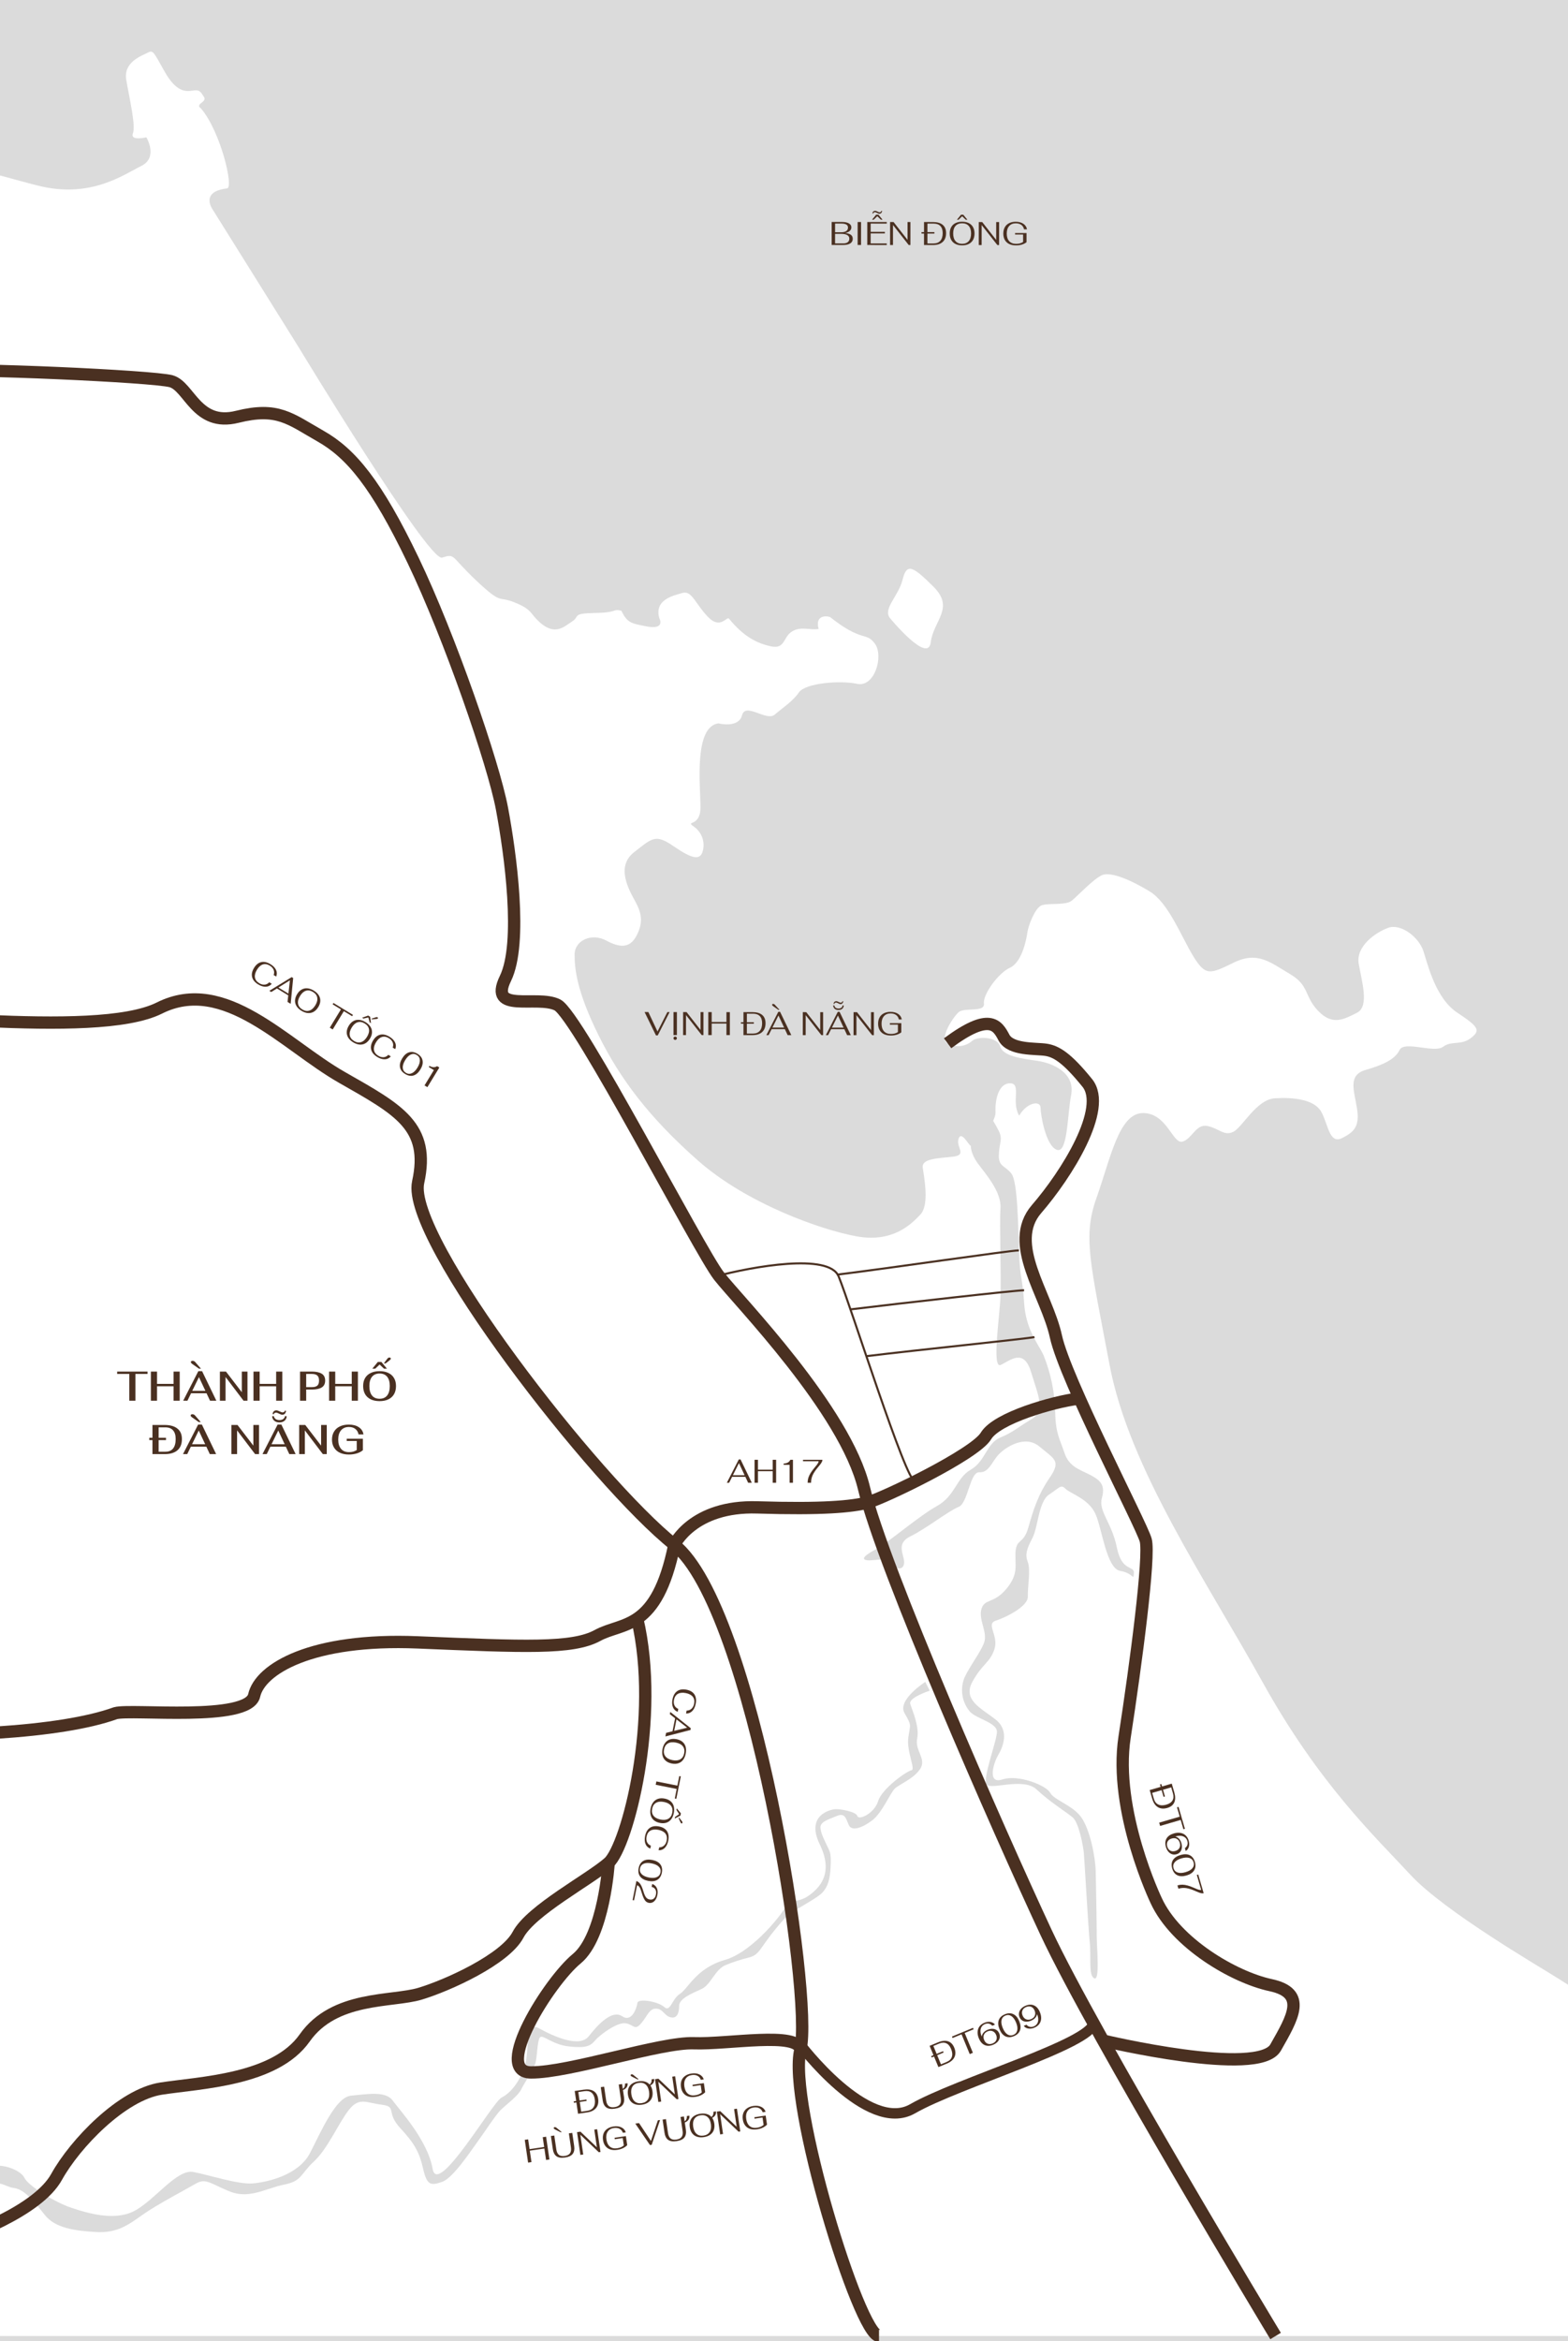 <svg width="382" height="570" viewBox="0 0 382 570" fill="none" xmlns="http://www.w3.org/2000/svg">
<rect x="0" y="0" width="382" height="570" fill="#808080" stroke="none"/>
<g clip-path="url(#clip0_5632_14133)">
<rect width="382" height="570" fill="#DBDBDB"/>
<g clip-path="url(#clip1_5632_14133)">
<path d="M-223.477 -2.113V568.731H434.346C434.346 568.731 422.295 528.789 428.511 519.534C425.074 519.399 421.24 516.756 419.222 515.962C417.203 515.168 415.118 506.825 408.506 501.269C401.894 495.712 384.481 484.802 379.955 481.905C375.429 479.009 351.945 465.456 343.585 456.412C335.225 447.368 321.418 434.456 307.628 409.604C293.839 384.752 275.067 357.451 270.321 332.312C265.575 307.173 263.759 301.068 267.154 291.568C270.549 282.068 272.575 270.989 278.461 270.989C284.347 270.989 285.698 278.639 288.088 277.938C290.478 277.237 291.322 273.573 294.143 274.138C296.963 274.704 298.221 276.672 300.468 275.549C302.714 274.425 306.091 267.67 310.601 267.391C315.11 267.113 320.168 267.67 321.857 270.625C323.546 273.581 323.825 278.639 326.924 277.094C330.023 275.549 331.281 274.138 330.58 269.781C329.879 265.424 328.326 261.759 332.691 260.492C337.057 259.225 339.861 257.9 340.984 255.611C342.107 253.323 349.428 256.456 351.539 254.868C353.651 253.28 355.897 254.589 358.295 252.757C360.693 250.924 360.406 250.089 355.061 246.567C349.716 243.046 347.883 234.897 346.76 231.519C345.637 228.141 341.279 224.764 338.18 225.895C335.081 227.027 330.302 230.396 331.011 234.61C331.72 238.824 333.679 245.022 330.589 246.567C327.498 248.113 324.678 249.801 321.165 246.145C317.652 242.489 319.054 239.955 314.274 237.143C309.495 234.331 306.395 231.519 300.628 234.331C294.86 237.143 293.737 237.709 290.782 232.929C287.826 228.15 284.736 219.849 280.091 217.029C275.447 214.208 270.523 212.105 268.412 213.093C266.301 214.081 262.645 218.017 261.1 219.283C259.554 220.55 254.91 219.705 253.5 220.55C252.089 221.394 250.544 225.186 250.265 227.162C249.987 229.138 248.855 234.331 246.043 235.606C243.231 236.881 239.431 242.075 239.71 244.329C239.988 246.584 234.93 245.174 233.528 246.44C232.127 247.707 228.74 252.909 230.851 254.04C231.777 254.558 232.839 254.781 233.895 254.68C234.951 254.579 235.952 254.159 236.763 253.475C238.029 252.217 242.952 252.352 243.653 254.741C244.354 257.131 248.72 257.697 252.655 258.263C256.59 258.828 261.944 261.218 260.956 266.564C259.968 271.909 260.111 280.919 257.435 279.923C254.758 278.926 253.5 271.343 253.5 269.654C253.5 267.965 250.265 268.244 248.289 271.622C246.322 268.244 248.855 263.887 246.187 263.743C243.518 263.6 242.387 267.265 242.53 270.642C242.674 274.02 236.898 278.935 236.475 278.935C236.053 278.935 234.229 275.143 233.528 277.246C232.827 279.348 235.775 281.189 232.118 281.612C228.462 282.034 224.518 282.034 224.805 284.28C225.092 286.526 226.494 293.282 224.24 295.68C221.985 298.078 217.484 302.571 208.769 301.017C200.055 299.463 181.899 293.003 170.085 282.591C158.271 272.179 151.102 262.764 145.757 251.929C140.411 241.095 139.989 235.758 139.989 232.381C139.989 229.003 144.068 227.035 147.724 229.003C151.381 230.97 153.635 230.692 155.181 227.601C156.726 224.51 156.304 222.256 154.759 219.444C153.213 216.632 149.971 210.999 154.471 207.486C158.972 203.973 159.682 202.985 164.183 206.076C168.684 209.167 170.372 209.31 171.073 207.621C171.483 206.497 171.513 205.269 171.157 204.127C170.802 202.984 170.081 201.99 169.106 201.297C166.716 199.608 170.651 201.575 170.651 196.508C170.651 191.442 168.962 176.96 175.008 176.115C175.008 176.115 179.932 177.382 180.776 174.148C181.62 170.913 186.746 175.701 188.731 173.987C190.715 172.273 193.071 170.821 194.642 168.566C196.212 166.311 204.581 165.585 208.828 166.489C213.076 167.392 215.331 159.733 213.16 156.735C210.99 153.737 210.087 156.465 202.233 150.233C201.237 149.87 198.526 149.777 199.43 153.121C197.268 153.484 195.098 152.395 192.928 153.754C190.757 155.114 191.306 158.086 187.861 157.368C184.416 156.651 181.105 154.928 177.66 150.681C177.119 149.777 175.583 153.484 172.424 150.14C169.266 146.796 168.54 143.731 166.277 144.364C164.014 144.997 159.411 145.985 160.594 150.41C161.219 151.677 161.134 153.214 157.427 152.488C153.72 151.761 152.825 151.643 151.381 148.696C149.118 148.156 150.747 149.144 144.963 149.236C139.179 149.329 141.349 150.081 139.364 151.314C137.38 152.547 134.847 155.469 130.244 150.233C129.163 148.966 128.8 147.97 125.009 146.526C121.217 145.082 122.298 147.252 115.973 141.29C109.648 135.329 111.008 134.737 107.698 135.759C104.387 136.781 72.611 84.299 72.611 84.299L51.897 51.154C51.897 51.154 48.519 46.696 55.224 45.885C57.141 46.088 53.721 31.892 48.95 26.395C47.362 25.297 50.52 24.884 49.701 23.617C48.882 22.35 48.663 21.759 46.872 22.063C45.082 22.367 42.861 22.283 40.117 17.453C37.372 12.622 37.364 12.099 35.954 12.842C34.544 13.585 30.043 15.071 30.752 19.386C31.461 23.701 33.125 30.533 32.382 32.467C31.639 34.401 35.658 33.438 35.658 33.438C35.658 33.438 38.631 38.344 34.391 40.421C30.152 42.499 22.122 48.376 9.438 45.235C-3.245 42.093 -11.209 38.268 -10.077 46.577C-10.136 47.506 -4.546 52.843 -10.077 56.533C-15.608 60.224 -14.299 61.093 -18.758 61.347C-23.216 61.6 -23.461 65.332 -25.387 65.434C-26.861 65.56 -28.342 65.591 -29.82 65.527C-31.94 65.434 -29.82 62.732 -25.192 61.093C-20.565 59.455 -18.437 59.362 -17.398 56.956C-16.36 54.549 -13.252 52.429 -13.928 50.985C-14.603 49.541 -16.529 51.078 -17.685 52.235C-18.842 53.392 -20.219 57.15 -22.017 55.613C-23.816 54.076 -21.536 51.568 -17.973 49.069C-14.409 46.569 -10.947 44.736 -10.845 41.561C-10.744 38.386 -12.197 37.998 -15.76 36.647C-19.324 35.296 -31.551 23.744 -31.805 19.116C-32.058 14.489 -30.555 14.691 -33.73 13.923C-36.905 13.154 -37.488 13.534 -40.283 10.165C-43.078 6.796 -43.365 12.09 -43.264 13.053C-43.162 14.016 -44.902 15.941 -51.066 11.22C-57.231 6.5 -58.666 6.027 -61.2 3.038C-63.733 0.048 -67.271 0.504 -68.327 1.788C-69.382 3.072 -67.947 5.166 -70.641 5.352C-72.666 5.442 -74.696 5.343 -76.704 5.056C-77.962 4.963 -78.055 1.205 -73.917 0.437C-69.779 -0.331 -72.279 -2.096 -72.279 -2.096L-223.477 -2.113Z" fill="white"/>
<path d="M216.867 150.538C216.867 150.538 226.08 161.76 226.747 156.398C227.414 151.036 232.658 148.064 227.422 142.845C222.187 137.626 220.886 137.128 219.881 141.156C218.877 145.184 214.942 148.308 216.867 150.538Z" fill="white"/>
<path d="M-81.299 567.151C-81.299 567.151 -52.216 551.529 -48.653 547.045C-45.089 542.561 -32.879 536.836 -25.008 535.594C-17.138 534.353 -9.538 532.504 -5.519 528.949C-1.499 525.393 5.003 528.172 5.932 530.181C6.861 532.191 13.532 536.219 17.222 537.452C20.913 538.685 27.584 540.83 32.532 538.381C37.481 535.932 43.054 528.02 47.073 528.788C51.093 529.556 58.051 531.887 61.615 531.575C65.178 531.262 72.753 529.565 75.54 524.152C78.326 518.739 81.822 510.54 85.521 510.219C89.22 509.898 93.873 508.952 95.654 511.384C97.436 513.816 104.183 521.061 105.399 528.045C106.615 535.028 119.932 511.806 122.204 510.675C124.475 509.543 126.747 506.613 127.887 502.881C129.027 499.148 127.726 491.844 131.265 493.794C134.803 495.745 141.17 498.667 143.441 495.745C145.713 492.823 149.125 489.251 151.557 490.873C153.989 492.494 155.129 488.761 155.289 487.621C155.449 486.481 160.288 487.25 161.817 488.626C163.345 490.003 163.657 486.684 165.642 485.434C167.626 484.185 169.619 479.143 176.62 477.159C183.62 475.174 191.448 464.923 191.6 463.707C191.752 462.491 194.353 463.394 196.954 461.562C199.555 459.729 203.22 456.208 199.707 449.022C196.194 441.836 202.46 440.459 203.684 440.459C204.909 440.459 208.573 441.076 208.877 442.148C209.181 443.221 213.007 441.54 213.944 438.483C214.881 435.426 220.978 431.145 222.051 430.993C223.123 430.841 220.826 426.399 221.282 423.038C221.738 419.677 222.203 420.285 220.362 417.077C218.521 413.868 225.429 409.477 225.429 409.477L226.501 411.613C226.501 411.613 221.299 413.302 221.755 414.822C222.211 416.342 224.052 420.328 223.444 423.266C222.836 426.205 225.741 428.164 224.213 430.605C222.684 433.045 219.011 434.43 217.947 435.502C216.883 436.575 214.89 441.312 212.593 443.102C210.296 444.893 207.526 446.007 206.783 444.327C206.04 442.646 205.854 441.287 203.819 442.14C201.784 442.993 199.749 443.525 199.884 445.036C200.019 446.548 200.931 448.118 201.522 449.436C202.113 450.753 202.51 450.88 202.367 454.224C202.223 457.568 201.717 459.29 200.332 460.793C198.947 462.297 192.85 465.328 191.727 466.443C189.836 468.469 188.081 470.619 186.474 472.877C184.701 475.411 184.313 476.036 182.539 476.559C180.542 477.039 178.585 477.674 176.687 478.459C174.154 479.574 173.208 483.188 170.911 484.244C168.614 485.299 165.456 486.574 165.456 488.331C165.456 490.087 164.933 491.531 163.362 491.134C161.791 490.737 161.521 489.032 159.815 489.032C158.109 489.032 157.772 490.78 156.201 492.604C154.63 494.428 154.512 493.017 152.519 492.604C150.526 492.19 146.279 495.272 145.037 496.716C143.796 498.16 142.8 498.692 138.594 498.228C134.389 497.763 132.16 495.145 131.501 496.066C130.842 496.986 130.91 501.133 130.327 502.627C129.745 504.122 127.693 507.229 126.949 508.741C126.206 510.253 123.403 512.347 122.085 513.597C120.768 514.846 117.863 519.381 116.309 521.475C114.756 523.569 110.398 530.283 107.705 531.203C105.011 532.124 104.031 532.115 103.111 528.113C102.19 524.11 101.135 522.007 97.529 518.131C93.923 514.255 96.803 512.879 92.994 512.414C89.186 511.95 87.48 510.447 84.913 513.791C82.346 517.135 79.796 523.189 76.511 526.204C73.226 529.219 73.623 531 69.282 531.853C64.942 532.706 60.838 535.4 56.219 533.627C51.6 531.853 50.24 530.148 47.774 531.592C45.309 533.036 38.258 536.717 34.77 539.192C31.282 541.666 28.538 543.718 23.412 543.414C18.286 543.11 13.498 542.493 10.931 539.276C8.364 536.059 6.008 533.036 3.449 532.706C0.891 532.377 -0.3 530.173 -4.108 532.968C-7.917 535.763 -9.293 536.456 -16.192 538.229C-23.091 540.002 -28.994 537.435 -32.811 540.002C-36.628 542.569 -39.178 542.367 -44.169 547.552C-49.159 552.737 -54.674 556.553 -58.685 558.327C-62.696 560.1 -66.04 560.953 -68.928 563.056C-71.816 565.158 -77.136 568.367 -77.136 568.367L-82.523 568.789L-81.299 567.151Z" fill="#DBDBDB"/>
<path d="M236.51 278.918C236.51 278.918 236.375 280.742 238.266 283.309C240.158 285.876 244.009 290.183 243.738 294.135C243.468 298.087 243.949 310.661 243.738 315.693C243.527 320.726 241.602 333.3 243.789 332.312C245.976 331.324 249.388 328.09 251.178 334.001C252.968 339.912 254.801 343.442 251.178 345.595C247.555 347.749 246.956 348.618 243.645 350.012C240.335 351.405 240.073 355.771 236.493 357.814C232.913 359.858 232.786 364.148 228.243 366.673C223.7 369.197 216.505 375.506 213.22 377.279C209.935 379.052 209.986 379.753 211.421 379.88C212.857 380.006 217.138 378.976 217.527 380.53C217.915 382.084 220.128 382.481 220.263 380.53C220.398 378.579 218.05 375.852 221.817 374.028C225.583 372.204 231.181 367.787 233.521 366.884C235.86 365.98 236.248 358.304 238.587 358.439C240.926 358.574 241.577 355.965 243.266 354.149C244.954 352.334 249.734 349.209 253.255 352.199C256.777 355.188 258.609 355.577 255.746 359.74C252.884 363.903 251.718 367.669 250.545 371.832C249.371 375.995 247.682 374.56 247.42 377.684C247.158 380.809 248.332 383.013 245.216 386.779C242.1 390.545 239.879 389.118 239.102 391.719C238.325 394.32 240.665 397.444 239.753 399.91C238.841 402.376 236.24 405.635 234.939 408.498C234.394 409.883 234.239 411.391 234.492 412.858C234.745 414.325 235.396 415.694 236.375 416.816C238.064 418.505 242.877 419.417 242.877 421.629C242.877 423.842 239.229 433.198 240.403 434.498C241.577 435.799 249.346 432.641 252.571 435.697C255.797 438.754 259.935 441.254 261.37 442.512C262.806 443.77 263.904 449.335 264.064 451.311C264.225 453.287 265.137 469.433 265.5 473.022C265.863 476.611 265.137 480.926 266.572 481.644C268.008 482.361 267.189 474.339 267.189 471.333C267.189 468.327 267.02 459.393 266.944 455.736C266.868 452.08 265.559 445.493 263.448 442.487C261.337 439.481 256.785 438.265 255.848 436.474C254.91 434.684 248.096 431.948 244.228 433.223C240.361 434.498 242.117 429.077 243.173 427.312C244.228 425.547 246.094 421.401 242.522 418.614C238.95 415.828 234.475 413.869 236.915 409.418C239.356 404.968 241.222 404.799 242.277 401.472C243.333 398.145 240.082 395.375 242.607 394.565C245.132 393.754 250.485 391.069 250.401 388.713C250.317 386.357 251.136 382.236 250.401 380.319C249.666 378.402 250.156 377.093 251.541 374.408C252.926 371.722 253.002 365.558 255.603 363.852C258.204 362.146 258.449 361.319 259.589 362.467C260.729 363.616 265.272 364.908 266.902 368.64C268.531 372.373 269.578 381.89 272.914 382.455C276.249 383.021 276.081 385.056 276.241 383.021C276.401 380.986 273.319 382.861 272.095 376.772C270.87 370.684 267.552 367.914 268.438 364.739C269.325 361.564 268.117 360.432 265.677 359.132C263.237 357.831 260.475 357.19 259.344 353.77C258.212 350.35 257.148 349.058 257.064 343.636C256.949 339.005 256.014 334.43 254.302 330.125C253.162 327.448 249.92 323.868 249.506 317.289C249.092 310.711 248.535 311.682 248.29 305.341C248.045 298.999 247.969 287.793 246.424 285.758C244.878 283.723 243.189 284.137 243.341 281.046C243.493 277.955 244.329 277.474 243.341 275.363C242.491 273.69 241.511 272.087 240.411 270.566L236.51 278.918Z" fill="#DBDBDB"/>
<path d="M-223.477 231.486C-223.477 231.486 -157.829 220.872 -122.008 234.805C-86.187 248.738 -58.675 250.393 -44.404 247.733C-30.133 245.073 22.924 253.374 38.85 245.411C54.776 237.448 69.36 254.371 83.293 262.3C97.227 270.229 104.852 274.232 101.871 287.836C98.89 301.44 145.132 360.881 164.284 376.089C183.436 391.297 198.188 486.247 194.996 499.015C191.804 511.783 209.352 568.698 214.148 568.698" stroke="#4A3021" stroke-width="3" stroke-miterlimit="10"/>
<path d="M262.476 340.553C256.683 341.296 242.868 345.155 240.191 349.614C237.514 354.072 215.238 364.763 211.421 365.793C207.604 366.823 200.232 367.482 184.491 366.992C168.751 366.502 164.275 376.121 164.275 376.121C159.994 397.232 151.676 394.825 145.579 398.169C139.482 401.513 127.626 400.93 101.77 399.858C75.913 398.786 63.356 406.326 61.92 412.786C60.485 419.246 32.12 416.021 28.142 417.093C1.213 426.787 -81.002 422.16 -111.191 412.786C-141.38 403.413 -174.381 416.739 -185.874 426.787C-197.366 436.836 -223.215 412.786 -223.215 412.786" stroke="#4A3021" stroke-width="3" stroke-miterlimit="10"/>
<path d="M31.498 334.504H28.539V333.926H35.947V334.504H32.988V341.02H31.498V334.504ZM36.758 333.926H38.258V336.926H42.281V333.926H43.781V341.02H42.281V337.503H38.258V341.02H36.758V333.926ZM50.316 339.206H46.546L45.664 341.02H44.631L48.319 333.825H49.231L52.707 341.02H51.167L50.316 339.206ZM50.042 338.628L48.471 335.274L46.83 338.628H50.042ZM46.911 332.122C46.634 331.94 46.495 331.771 46.495 331.616C46.495 331.521 46.532 331.447 46.607 331.393C46.681 331.339 46.779 331.312 46.901 331.312C47.036 331.312 47.157 331.335 47.265 331.383C47.373 331.43 47.475 331.508 47.569 331.616L48.958 333.217H48.471L46.911 332.122ZM53.571 333.926H55.051L58.911 338.952V333.926H60.29V341.02H59.337L54.949 335.244V341.02H53.571V333.926ZM61.755 333.926H63.255V336.926H67.278V333.926H68.778V341.02H67.278V337.503H63.255V341.02H61.755V333.926ZM73.096 333.926H75.973C77.007 333.926 77.804 334.098 78.365 334.443C78.932 334.781 79.216 335.338 79.216 336.115C79.216 336.885 78.939 337.442 78.385 337.787C77.831 338.132 77.027 338.304 75.973 338.304H74.595V341.02H73.096V333.926ZM75.994 337.716C76.568 337.716 77 337.598 77.291 337.361C77.581 337.125 77.726 336.709 77.726 336.115C77.726 335.534 77.581 335.122 77.291 334.879C77.007 334.629 76.575 334.504 75.994 334.504H74.595V337.716H75.994ZM80.171 333.926H81.671V336.926H85.694V333.926H87.194V341.02H85.694V337.503H81.671V341.02H80.171V333.926ZM92.482 341.121C91.651 341.121 90.932 340.976 90.324 340.685C89.722 340.395 89.263 339.976 88.946 339.429C88.628 338.875 88.469 338.213 88.469 337.442C88.469 336.686 88.628 336.037 88.946 335.497C89.27 334.956 89.733 334.544 90.334 334.261C90.935 333.97 91.651 333.825 92.482 333.825C93.306 333.825 94.016 333.97 94.61 334.261C95.211 334.544 95.671 334.956 95.988 335.497C96.312 336.037 96.475 336.686 96.475 337.442C96.475 338.213 96.316 338.875 95.998 339.429C95.681 339.976 95.222 340.395 94.62 340.685C94.019 340.976 93.306 341.121 92.482 341.121ZM92.482 340.543C93.279 340.543 93.891 340.28 94.316 339.753C94.742 339.219 94.955 338.449 94.955 337.442C94.955 336.456 94.742 335.703 94.316 335.183C93.891 334.663 93.279 334.402 92.482 334.402C91.678 334.402 91.06 334.666 90.628 335.193C90.202 335.713 89.989 336.463 89.989 337.442C89.989 338.449 90.202 339.219 90.628 339.753C91.053 340.28 91.671 340.543 92.482 340.543ZM94.397 330.754C94.526 330.592 94.681 330.511 94.864 330.511C94.972 330.511 95.056 330.535 95.117 330.582C95.184 330.629 95.218 330.694 95.218 330.775C95.218 330.842 95.174 330.923 95.086 331.018C95.005 331.106 94.867 331.227 94.671 331.383L93.962 331.93H93.506L94.397 330.754ZM92.046 331.585H92.918L94.266 333.217H93.546L92.482 332.214L91.418 333.217H90.699L92.046 331.585ZM40.083 346.926C41.454 346.926 42.502 347.22 43.224 347.808C43.954 348.389 44.319 349.237 44.319 350.351C44.319 351.54 43.961 352.449 43.245 353.077C42.529 353.705 41.495 354.02 40.144 354.02H37.144V350.605H36.374V350.047H37.144V346.926H40.083ZM40.286 353.442C41.11 353.442 41.735 353.182 42.16 352.662C42.586 352.135 42.799 351.365 42.799 350.351C42.799 349.419 42.586 348.713 42.16 348.233C41.735 347.747 41.11 347.504 40.286 347.504H38.644V350.047H40.438V350.605H38.644V353.442H40.286ZM50.266 352.206H46.496L45.615 354.02H44.581L48.27 346.825H49.182L52.657 354.02H51.117L50.266 352.206ZM49.992 351.628L48.422 348.274L46.78 351.628H49.992ZM46.861 345.122C46.584 344.94 46.446 344.771 46.446 344.616C46.446 344.521 46.483 344.447 46.557 344.393C46.632 344.339 46.73 344.312 46.851 344.312C46.986 344.312 47.108 344.335 47.216 344.383C47.324 344.43 47.425 344.508 47.52 344.616L48.908 346.217H48.422L46.861 345.122ZM56.382 346.926H57.861L61.722 351.952V346.926H63.1V354.02H62.148L57.76 348.244V354.02H56.382V346.926ZM69.632 352.206H65.863L64.981 354.02H63.947L67.636 346.825H68.548L72.024 354.02H70.483L69.632 352.206ZM69.359 351.628L67.788 348.274L66.146 351.628H69.359ZM66.42 344.251C66.447 343.974 66.541 343.758 66.704 343.602C66.873 343.447 67.075 343.369 67.312 343.369C67.433 343.369 67.558 343.393 67.687 343.44C67.815 343.488 67.977 343.555 68.173 343.643C68.295 343.697 68.416 343.748 68.538 343.795C68.659 343.842 68.764 343.866 68.852 343.866C68.987 343.866 69.109 343.825 69.217 343.744C69.332 343.663 69.413 343.548 69.46 343.4L69.693 343.511C69.578 344.126 69.278 344.433 68.791 344.433C68.676 344.433 68.558 344.413 68.436 344.373C68.322 344.325 68.163 344.254 67.96 344.16C67.791 344.079 67.653 344.018 67.545 343.977C67.437 343.937 67.339 343.917 67.251 343.917C67.109 343.917 66.984 343.957 66.876 344.038C66.768 344.113 66.694 344.221 66.653 344.362L66.42 344.251ZM68.072 346.298C67.545 346.298 67.123 346.159 66.805 345.882C66.487 345.605 66.319 345.241 66.298 344.788H66.724C66.758 345.065 66.896 345.295 67.139 345.477C67.383 345.653 67.693 345.741 68.072 345.741C68.45 345.741 68.761 345.653 69.004 345.477C69.247 345.295 69.386 345.065 69.419 344.788H69.845C69.825 345.241 69.656 345.605 69.338 345.882C69.021 346.159 68.599 346.298 68.072 346.298ZM72.888 346.926H74.367L78.228 351.952V346.926H79.606V354.02H78.654L74.266 348.244V354.02H72.888V346.926ZM84.993 354.121C84.149 354.121 83.416 353.976 82.794 353.685C82.18 353.395 81.707 352.976 81.376 352.429C81.045 351.881 80.879 351.233 80.879 350.483C80.879 349.74 81.045 349.095 81.376 348.548C81.707 347.994 82.18 347.571 82.794 347.281C83.409 346.984 84.135 346.835 84.973 346.835C85.973 346.835 86.79 347.048 87.425 347.473C88.06 347.899 88.435 348.483 88.55 349.226H87.354C87.233 348.645 86.969 348.2 86.564 347.889C86.159 347.571 85.638 347.413 85.004 347.413C84.186 347.413 83.548 347.683 83.088 348.223C82.629 348.757 82.399 349.507 82.399 350.473C82.399 351.439 82.626 352.192 83.078 352.733C83.537 353.273 84.179 353.543 85.004 353.543C85.368 353.543 85.699 353.506 85.997 353.432C86.294 353.351 86.598 353.219 86.909 353.037V350.817H84.466V350.28H88.408V353.067C88.037 353.398 87.547 353.658 86.939 353.847C86.331 354.03 85.682 354.121 84.993 354.121Z" fill="#4A3021"/>
<path d="M181.584 359.544H178.36L177.632 361H177.072L179.984 355.32H180.416L183.16 361H182.264L181.584 359.544ZM181.4 359.16L180.024 356.216L178.552 359.16H181.4ZM183.826 355.4H184.658V357.808H188.25V355.4H189.082V361H188.25V358.184H184.658V361H183.826V355.4ZM192.368 356.632H190.912V356.32C191.307 356.309 191.645 356.227 191.928 356.072C192.211 355.912 192.416 355.688 192.544 355.4H193.184V361H192.368V356.632ZM196.754 361C196.754 360.579 196.813 360.176 196.93 359.792C197.053 359.403 197.248 358.995 197.514 358.568C197.786 358.141 198.152 357.656 198.61 357.112C198.914 356.755 199.125 356.477 199.242 356.28C199.365 356.083 199.429 355.909 199.434 355.76H195.634V355.4H200.362C200.362 355.613 200.29 355.84 200.146 356.08C200.008 356.32 199.738 356.675 199.338 357.144C198.704 357.896 198.253 358.56 197.986 359.136C197.725 359.712 197.594 360.333 197.594 361H196.754Z" fill="#4A3021"/>
<path d="M62.91 239.674C62.095 239.177 61.599 238.581 61.423 237.887C61.246 237.192 61.401 236.446 61.886 235.649C62.361 234.871 62.943 234.401 63.634 234.241C64.329 234.084 65.082 234.252 65.893 234.746C66.554 235.148 67.006 235.615 67.252 236.145C67.497 236.675 67.507 237.212 67.282 237.756L66.667 237.381C66.828 236.942 66.825 236.522 66.658 236.12C66.493 235.714 66.183 235.372 65.728 235.095C65.135 234.734 64.569 234.639 64.028 234.809C63.492 234.982 63.017 235.408 62.604 236.086C62.182 236.779 62.017 237.409 62.108 237.976C62.202 238.54 62.548 239.003 63.144 239.366C63.6 239.644 64.042 239.763 64.471 239.725C64.901 239.687 65.275 239.493 65.594 239.144L66.208 239.519C65.829 239.968 65.347 240.205 64.763 240.231C64.179 240.256 63.562 240.07 62.91 239.674ZM70.225 242.33L67.472 240.653L66.092 241.518L65.614 241.227L71.056 237.891L71.425 238.115L70.814 244.394L70.048 243.928L70.225 242.33ZM70.268 241.907L70.624 238.677L67.835 240.425L70.268 241.907ZM73.454 246.096C72.916 245.768 72.513 245.389 72.246 244.957C71.978 244.525 71.854 244.062 71.873 243.569C71.896 243.07 72.065 242.562 72.382 242.042C72.692 241.532 73.061 241.157 73.488 240.918C73.918 240.674 74.385 240.574 74.888 240.618C75.392 240.663 75.912 240.849 76.45 241.176C76.987 241.504 77.389 241.88 77.655 242.304C77.926 242.731 78.051 243.191 78.032 243.685C78.015 244.175 77.851 244.674 77.54 245.184C77.224 245.704 76.849 246.088 76.417 246.336C75.987 246.58 75.519 246.682 75.013 246.642C74.511 246.605 73.991 246.423 73.454 246.096ZM73.653 245.768C74.245 246.128 74.817 246.22 75.368 246.044C75.919 245.867 76.404 245.435 76.823 244.747C77.233 244.073 77.388 243.456 77.286 242.894C77.192 242.331 76.847 241.868 76.25 241.504C75.653 241.141 75.082 241.043 74.537 241.21C73.992 241.378 73.512 241.801 73.099 242.479C72.68 243.167 72.519 243.796 72.614 244.367C72.71 244.937 73.057 245.404 73.653 245.768ZM83.06 245.746L81.038 244.514L81.238 244.186L85.986 247.079L85.787 247.407L83.771 246.179L81.058 250.634L80.347 250.201L83.06 245.746ZM86.051 253.769C85.513 253.441 85.111 253.062 84.843 252.63C84.575 252.198 84.451 251.736 84.471 251.242C84.493 250.743 84.662 250.235 84.979 249.715C85.289 249.205 85.658 248.83 86.085 248.591C86.515 248.347 86.982 248.247 87.485 248.292C87.989 248.336 88.51 248.522 89.047 248.849C89.585 249.177 89.986 249.553 90.252 249.977C90.523 250.404 90.648 250.865 90.629 251.358C90.612 251.848 90.448 252.347 90.137 252.857C89.821 253.377 89.446 253.761 89.014 254.009C88.584 254.253 88.116 254.355 87.61 254.315C87.108 254.278 86.588 254.096 86.051 253.769ZM86.25 253.441C86.843 253.801 87.414 253.893 87.965 253.717C88.516 253.54 89.001 253.108 89.42 252.42C89.83 251.746 89.985 251.129 89.883 250.567C89.789 250.004 89.444 249.541 88.847 249.177C88.251 248.814 87.68 248.716 87.134 248.883C86.589 249.051 86.109 249.474 85.696 250.152C85.277 250.84 85.116 251.469 85.212 252.04C85.307 252.61 85.654 253.077 86.25 253.441ZM91.588 247.662C91.75 247.611 91.874 247.611 91.961 247.664C92.02 247.7 92.058 247.745 92.075 247.799C92.095 247.849 92.09 247.899 92.059 247.949C92.031 247.994 91.981 248.026 91.908 248.044C91.834 248.062 91.711 248.08 91.537 248.099L90.669 248.17L90.444 248.033L91.588 247.662ZM89.694 247.248L90.173 247.54L90.383 249.101L90.048 248.897L89.738 247.715L88.545 247.982L88.21 247.778L89.694 247.248ZM91.914 257.34C91.099 256.844 90.603 256.248 90.427 255.554C90.25 254.859 90.405 254.113 90.89 253.316C91.365 252.537 91.947 252.068 92.638 251.908C93.333 251.751 94.086 251.919 94.897 252.413C95.558 252.815 96.01 253.281 96.256 253.812C96.501 254.342 96.511 254.879 96.286 255.423L95.671 255.048C95.832 254.609 95.829 254.189 95.662 253.787C95.497 253.381 95.187 253.039 94.731 252.762C94.139 252.401 93.573 252.306 93.032 252.476C92.496 252.649 92.021 253.075 91.608 253.753C91.186 254.446 91.021 255.076 91.112 255.643C91.206 256.206 91.552 256.67 92.148 257.033C92.604 257.311 93.046 257.43 93.475 257.392C93.905 257.354 94.279 257.16 94.597 256.811L95.212 257.185C94.832 257.635 94.351 257.872 93.767 257.897C93.183 257.923 92.566 257.737 91.914 257.34ZM98.707 261.478C97.997 261.045 97.577 260.499 97.448 259.84C97.326 259.179 97.505 258.454 97.985 257.666C98.465 256.878 99.025 256.389 99.666 256.198C100.314 256.006 100.993 256.126 101.704 256.559C102.41 256.989 102.824 257.535 102.946 258.196C103.075 258.855 102.899 259.579 102.419 260.367C101.939 261.155 101.378 261.646 100.734 261.842C100.094 262.032 99.418 261.911 98.707 261.478ZM98.882 261.191C99.356 261.48 99.838 261.514 100.328 261.294C100.822 261.077 101.28 260.622 101.702 259.93C102.124 259.238 102.318 258.622 102.284 258.083C102.254 257.547 102.003 257.134 101.529 256.846C101.055 256.557 100.571 256.522 100.077 256.739C99.587 256.959 99.131 257.415 98.709 258.107C98.288 258.799 98.091 259.414 98.121 259.95C98.155 260.489 98.409 260.903 98.882 261.191ZM105.697 260.527L104.453 259.77L104.616 259.503C104.958 259.7 105.29 259.805 105.612 259.82C105.937 259.831 106.229 259.746 106.488 259.567L107.035 259.9L104.121 264.682L103.425 264.258L105.697 260.527Z" fill="#4A3021"/>
<path d="M163.833 413.719C164.021 412.783 164.411 412.113 165.003 411.71C165.596 411.307 166.349 411.197 167.264 411.38C168.159 411.56 168.799 411.946 169.186 412.541C169.571 413.14 169.671 413.905 169.484 414.836C169.332 415.594 169.049 416.18 168.634 416.591C168.22 417.003 167.719 417.196 167.131 417.171L167.272 416.465C167.74 416.466 168.134 416.32 168.454 416.025C168.78 415.731 168.995 415.323 169.1 414.8C169.236 414.12 169.132 413.555 168.787 413.105C168.441 412.661 167.878 412.36 167.099 412.204C166.304 412.044 165.656 412.105 165.154 412.385C164.657 412.666 164.339 413.149 164.202 413.834C164.097 414.357 164.136 414.813 164.319 415.204C164.502 415.594 164.812 415.879 165.249 416.059L165.107 416.765C164.555 416.562 164.167 416.19 163.944 415.65C163.72 415.111 163.683 414.467 163.833 413.719ZM163.839 421.501L164.473 418.34L163.189 417.34L163.299 416.791L168.295 420.763L168.21 421.187L162.101 422.76L162.278 421.882L163.839 421.501ZM164.251 421.396L167.409 420.626L164.812 418.604L164.251 421.396ZM161.405 425.823C161.529 425.206 161.748 424.698 162.062 424.298C162.376 423.899 162.768 423.624 163.239 423.474C163.715 423.324 164.251 423.31 164.847 423.429C165.433 423.547 165.911 423.765 166.283 424.084C166.659 424.405 166.912 424.809 167.043 425.297C167.173 425.786 167.177 426.339 167.053 426.956C166.929 427.573 166.713 428.079 166.405 428.474C166.097 428.875 165.707 429.15 165.236 429.3C164.771 429.452 164.245 429.469 163.659 429.351C163.063 429.232 162.574 429.011 162.193 428.69C161.816 428.37 161.56 427.965 161.425 427.475C161.288 426.991 161.281 426.44 161.405 425.823ZM161.782 425.899C161.645 426.578 161.754 427.147 162.109 427.604C162.463 428.061 163.035 428.369 163.825 428.528C164.598 428.683 165.232 428.617 165.725 428.329C166.222 428.048 166.539 427.565 166.676 426.88C166.814 426.195 166.71 425.625 166.367 425.17C166.023 424.715 165.461 424.409 164.682 424.253C163.893 424.094 163.246 424.158 162.743 424.443C162.24 424.728 161.919 425.213 161.782 425.899ZM165.02 434.731L165.486 432.409L165.862 432.485L164.769 437.936L164.392 437.86L164.856 435.547L159.742 434.521L159.906 433.705L165.02 434.731ZM158.504 440.285C158.628 439.668 158.847 439.16 159.161 438.76C159.475 438.361 159.867 438.086 160.338 437.936C160.814 437.786 161.35 437.772 161.946 437.891C162.532 438.009 163.01 438.227 163.381 438.546C163.758 438.866 164.011 439.271 164.142 439.759C164.272 440.248 164.276 440.801 164.152 441.418C164.028 442.035 163.812 442.541 163.504 442.936C163.196 443.337 162.806 443.612 162.335 443.762C161.87 443.914 161.344 443.931 160.758 443.813C160.162 443.694 159.673 443.473 159.292 443.152C158.915 442.831 158.659 442.427 158.524 441.937C158.387 441.453 158.38 440.902 158.504 440.285ZM158.881 440.36C158.744 441.04 158.853 441.609 159.208 442.066C159.562 442.523 160.134 442.831 160.924 442.99C161.697 443.145 162.331 443.079 162.824 442.791C163.321 442.51 163.638 442.027 163.775 441.342C163.913 440.657 163.809 440.087 163.466 439.632C163.122 439.177 162.56 438.871 161.781 438.715C160.991 438.556 160.345 438.62 159.842 438.905C159.338 439.19 159.018 439.675 158.881 440.36ZM166.137 443.399C166.24 443.534 166.282 443.651 166.262 443.75C166.249 443.818 166.219 443.87 166.174 443.904C166.134 443.94 166.086 443.952 166.028 443.94C165.976 443.93 165.929 443.893 165.887 443.83C165.845 443.767 165.786 443.658 165.708 443.501L165.345 442.71L165.397 442.451L166.137 443.399ZM165.878 441.478L165.767 442.027L164.372 442.759L164.449 442.375L165.454 441.679L164.795 440.649L164.873 440.265L165.878 441.478ZM157.154 447.017C157.342 446.081 157.732 445.411 158.324 445.008C158.916 444.604 159.67 444.494 160.585 444.678C161.479 444.857 162.119 445.244 162.506 445.838C162.892 446.438 162.991 447.203 162.804 448.134C162.652 448.892 162.369 449.477 161.955 449.889C161.54 450.301 161.039 450.494 160.451 450.469L160.593 449.763C161.06 449.764 161.454 449.617 161.775 449.322C162.1 449.029 162.315 448.62 162.42 448.098C162.556 447.418 162.452 446.853 162.107 446.403C161.761 445.958 161.199 445.658 160.42 445.501C159.625 445.342 158.976 445.402 158.474 445.682C157.977 445.963 157.66 446.446 157.522 447.131C157.418 447.654 157.457 448.111 157.639 448.501C157.822 448.891 158.132 449.177 158.569 449.357L158.428 450.063C157.875 449.859 157.488 449.488 157.264 448.948C157.041 448.408 157.004 447.764 157.154 447.017ZM155.589 454.815C155.753 454 156.123 453.418 156.698 453.071C157.278 452.731 158.02 452.651 158.925 452.833C159.829 453.014 160.481 453.373 160.879 453.91C161.281 454.453 161.401 455.133 161.237 455.948C161.074 456.759 160.703 457.334 160.124 457.675C159.548 458.022 158.808 458.105 157.903 457.923C156.999 457.742 156.345 457.382 155.941 456.844C155.543 456.307 155.426 455.631 155.589 454.815ZM155.919 454.881C155.81 455.425 155.942 455.89 156.317 456.275C156.69 456.665 157.274 456.94 158.069 457.1C158.863 457.259 159.508 457.231 160.003 457.014C160.497 456.803 160.798 456.426 160.907 455.882C161.017 455.338 160.885 454.871 160.511 454.481C160.137 454.096 159.553 453.824 158.758 453.664C157.963 453.505 157.319 453.53 156.825 453.741C156.33 453.958 156.028 454.338 155.919 454.881ZM155.041 457.955C155.42 458.075 155.741 458.33 156.006 458.72C156.27 459.11 156.511 459.684 156.729 460.44C156.866 460.897 157.002 461.262 157.138 461.534C157.274 461.806 157.426 462.013 157.593 462.155C157.765 462.299 157.972 462.395 158.212 462.443C158.631 462.527 158.975 462.465 159.245 462.258C159.52 462.052 159.705 461.714 159.799 461.243C159.897 460.757 159.851 460.348 159.662 460.016C159.477 459.691 159.174 459.481 158.752 459.385L158.894 458.679C159.415 458.849 159.787 459.174 160.012 459.654C160.237 460.134 160.283 460.701 160.152 461.355C160.063 461.8 159.917 462.175 159.714 462.483C159.51 462.796 159.263 463.021 158.975 463.159C158.686 463.297 158.379 463.333 158.055 463.268C157.788 463.214 157.556 463.1 157.357 462.924C157.164 462.749 156.985 462.488 156.821 462.139C156.656 461.796 156.486 461.329 156.31 460.739C156.189 460.34 156.079 460.024 155.978 459.792C155.877 459.565 155.766 459.387 155.644 459.26C155.527 459.138 155.383 459.044 155.212 458.977L154.472 462.663L154.111 462.591L155.041 457.955Z" fill="#4A3021"/>
<path d="M228.483 497.249C229.449 496.849 230.271 496.757 230.949 496.973C231.627 497.189 232.135 497.706 232.474 498.524C232.827 499.376 232.846 500.141 232.533 500.82C232.222 501.491 231.601 502.019 230.669 502.405L228.615 503.256L227.55 500.684L226.98 500.919L226.846 500.594L227.415 500.358L226.472 498.082L228.483 497.249ZM230.626 502.007C231.281 501.736 231.701 501.328 231.886 500.784C232.076 500.238 232.015 499.591 231.705 498.842C231.413 498.137 231.021 497.676 230.527 497.46C230.031 497.238 229.448 497.265 228.778 497.543L227.388 498.118L228.184 500.04L229.751 499.391L229.885 499.717L228.318 500.365L229.236 502.583L230.626 502.007ZM234.253 495.276L232.065 496.182L231.918 495.827L237.055 493.7L237.202 494.055L235.022 494.958L237.017 499.777L236.248 500.095L234.253 495.276ZM240.596 494.183C241.02 494.007 241.419 493.926 241.794 493.938C242.173 493.948 242.504 494.051 242.787 494.245C243.072 494.433 243.287 494.702 243.432 495.052C243.581 495.411 243.62 495.771 243.549 496.129C243.476 496.482 243.302 496.808 243.028 497.107C242.751 497.4 242.391 497.639 241.947 497.823C241.183 498.139 240.498 498.163 239.89 497.895C239.281 497.622 238.808 497.079 238.471 496.266C238.237 495.699 238.135 495.167 238.165 494.669C238.194 494.167 238.35 493.727 238.632 493.35C238.915 492.974 239.313 492.679 239.825 492.467C240.17 492.324 240.508 492.248 240.839 492.238C241.169 492.228 241.469 492.283 241.738 492.402C242.01 492.515 242.228 492.687 242.393 492.919L241.736 493.191C241.495 492.916 241.22 492.747 240.911 492.684C240.605 492.615 240.282 492.65 239.942 492.791C239.597 492.934 239.332 493.15 239.146 493.441C238.965 493.729 238.872 494.068 238.866 494.457C238.859 494.847 238.947 495.261 239.129 495.699L239.181 495.825C239.22 495.474 239.365 495.154 239.615 494.866C239.865 494.578 240.192 494.35 240.596 494.183ZM241.816 497.505C242.264 497.319 242.567 497.041 242.725 496.669C242.881 496.293 242.866 495.881 242.681 495.432C242.495 494.984 242.214 494.682 241.838 494.526C241.459 494.365 241.046 494.377 240.598 494.563C240.154 494.746 239.854 495.026 239.699 495.403C239.548 495.777 239.566 496.191 239.754 496.644C239.941 497.097 240.22 497.401 240.589 497.554C240.958 497.707 241.367 497.69 241.816 497.505ZM247.013 495.725C246.244 496.044 245.555 496.06 244.947 495.776C244.341 495.484 243.862 494.912 243.509 494.059C243.156 493.207 243.091 492.465 243.316 491.836C243.543 491.199 244.041 490.722 244.809 490.404C245.573 490.087 246.258 490.075 246.863 490.367C247.472 490.652 247.953 491.22 248.306 492.073C248.659 492.925 248.724 493.669 248.502 494.304C248.278 494.933 247.781 495.407 247.013 495.725ZM246.884 495.415C247.397 495.203 247.709 494.834 247.82 494.309C247.937 493.781 247.84 493.143 247.53 492.394C247.22 491.645 246.837 491.125 246.382 490.835C245.932 490.542 245.45 490.502 244.938 490.714C244.425 490.926 244.111 491.296 243.994 491.823C243.883 492.348 243.982 492.986 244.292 493.735C244.602 494.484 244.982 495.005 245.433 495.297C245.888 495.588 246.372 495.627 246.884 495.415ZM249.86 488.312C250.624 487.996 251.31 487.975 251.92 488.248C252.527 488.516 252.999 489.056 253.336 489.869C253.57 490.436 253.673 490.971 253.645 491.473C253.614 491.971 253.457 492.408 253.175 492.785C252.892 493.161 252.494 493.456 251.982 493.668C251.642 493.809 251.304 493.885 250.969 493.897C250.638 493.907 250.337 493.856 250.065 493.743C249.796 493.624 249.579 493.448 249.414 493.216L250.072 492.944C250.311 493.214 250.583 493.384 250.889 493.454C251.2 493.521 251.525 493.485 251.865 493.344C252.21 493.201 252.475 492.985 252.661 492.694C252.847 492.404 252.94 492.065 252.942 491.678C252.948 491.288 252.86 490.874 252.679 490.436L252.651 490.369C252.601 490.696 252.448 491.002 252.191 491.287C251.932 491.567 251.605 491.789 251.211 491.952C250.787 492.128 250.386 492.21 250.006 492.2C249.632 492.188 249.302 492.088 249.016 491.9C248.734 491.705 248.52 491.433 248.375 491.083C248.226 490.724 248.188 490.367 248.261 490.013C248.332 489.655 248.506 489.329 248.783 489.036C249.057 488.737 249.416 488.496 249.86 488.312ZM251.21 491.572C251.658 491.386 251.958 491.107 252.109 490.732C252.26 490.358 252.241 489.944 252.054 489.491C251.866 489.038 251.587 488.734 251.218 488.581C250.849 488.428 250.44 488.445 249.992 488.63C249.543 488.816 249.241 489.097 249.085 489.473C248.927 489.845 248.941 490.254 249.127 490.703C249.312 491.151 249.594 491.456 249.973 491.617C250.354 491.771 250.766 491.756 251.21 491.572Z" fill="#4A3021"/>
<path d="M286.074 436.337C286.367 437.34 286.369 438.167 286.081 438.818C285.793 439.469 285.224 439.918 284.374 440.166C283.488 440.424 282.725 440.36 282.085 439.975C281.451 439.593 280.994 438.918 280.712 437.95L280.089 435.815L282.762 435.036L282.59 434.444L282.927 434.346L283.1 434.937L285.465 434.248L286.074 436.337ZM281.112 437.95C281.31 438.631 281.67 439.093 282.19 439.336C282.713 439.583 283.363 439.594 284.141 439.367C284.873 439.153 285.374 438.813 285.643 438.346C285.918 437.877 285.953 437.294 285.75 436.598L285.33 435.154L283.333 435.736L283.807 437.364L283.469 437.463L282.995 435.835L280.691 436.506L281.112 437.95ZM287.409 442.287L286.746 440.014L287.115 439.906L288.671 445.244L288.302 445.351L287.642 443.086L282.634 444.545L282.401 443.747L287.409 442.287ZM287.807 448.711C287.935 449.152 287.973 449.557 287.92 449.928C287.868 450.304 287.73 450.622 287.506 450.882C287.289 451.146 286.998 451.33 286.634 451.436C286.261 451.545 285.899 451.545 285.551 451.436C285.207 451.325 284.902 451.116 284.636 450.811C284.374 450.504 284.176 450.12 284.041 449.659C283.81 448.865 283.861 448.181 284.193 447.607C284.531 447.03 285.122 446.619 285.967 446.373C286.556 446.201 287.096 446.158 287.587 446.242C288.083 446.325 288.503 446.528 288.847 446.85C289.191 447.172 289.441 447.599 289.596 448.131C289.7 448.49 289.74 448.834 289.714 449.164C289.687 449.494 289.6 449.786 289.452 450.04C289.311 450.298 289.116 450.496 288.868 450.635L288.668 449.952C288.968 449.742 289.166 449.487 289.262 449.187C289.364 448.891 289.364 448.566 289.261 448.212C289.157 447.854 288.97 447.567 288.702 447.351C288.435 447.14 288.108 447.01 287.722 446.961C287.335 446.913 286.914 446.955 286.458 447.088L286.328 447.126C286.673 447.203 286.975 447.382 287.234 447.662C287.493 447.942 287.684 448.292 287.807 448.711ZM284.372 449.563C284.508 450.029 284.751 450.36 285.103 450.558C285.46 450.754 285.872 450.784 286.338 450.648C286.804 450.512 287.135 450.266 287.331 449.908C287.532 449.55 287.564 449.138 287.428 448.672C287.294 448.211 287.048 447.882 286.691 447.687C286.336 447.496 285.922 447.469 285.451 447.606C284.98 447.744 284.649 447.988 284.456 448.338C284.264 448.689 284.236 449.097 284.372 449.563ZM285.576 454.922C285.343 454.123 285.401 453.437 285.75 452.863C286.106 452.293 286.727 451.878 287.613 451.62C288.499 451.362 289.242 451.378 289.844 451.67C290.452 451.965 290.873 452.512 291.106 453.31C291.337 454.104 291.275 454.786 290.919 455.356C290.569 455.93 289.952 456.346 289.066 456.605C288.18 456.863 287.434 456.847 286.827 456.557C286.226 456.266 285.809 455.721 285.576 454.922ZM285.898 454.828C286.053 455.361 286.386 455.711 286.896 455.879C287.408 456.052 288.053 456.025 288.831 455.798C289.609 455.571 290.168 455.248 290.506 454.827C290.846 454.411 290.938 453.937 290.783 453.404C290.628 452.872 290.294 452.519 289.783 452.346C289.273 452.178 288.629 452.207 287.85 452.434C287.072 452.661 286.513 452.982 286.173 453.398C285.835 453.819 285.743 454.296 285.898 454.828ZM286.853 459.019C287.258 458.901 287.661 458.845 288.062 458.85C288.47 458.859 288.916 458.931 289.401 459.068C289.886 459.21 290.455 459.425 291.105 459.713C291.533 459.905 291.859 460.029 292.081 460.087C292.305 460.149 292.489 460.162 292.634 460.125L291.57 456.477L291.916 456.376L293.239 460.916C293.034 460.975 292.797 460.97 292.526 460.898C292.257 460.833 291.841 460.673 291.278 460.421C290.379 460.022 289.615 459.775 288.988 459.68C288.361 459.59 287.728 459.639 287.088 459.825L286.853 459.019Z" fill="#4A3021"/>
<path d="M157.035 246.4L157.955 246.4L160.184 251.13L162.587 246.403L163.131 246.403L160.24 252.082L159.808 252.081L157.035 246.4ZM164.079 246.404L164.911 246.404L164.908 252.004L164.076 252.004L164.079 246.404ZM164.491 253.18C164.369 253.18 164.267 253.14 164.187 253.06C164.113 252.985 164.076 252.889 164.076 252.772C164.076 252.654 164.113 252.558 164.188 252.484C164.268 252.409 164.369 252.372 164.492 252.372C164.614 252.372 164.713 252.409 164.788 252.484C164.868 252.559 164.908 252.655 164.908 252.772C164.908 252.889 164.867 252.985 164.787 253.06C164.713 253.14 164.614 253.18 164.491 253.18ZM166.423 246.405L167.263 246.405L170.668 250.751L170.671 246.407L171.375 246.408L171.372 252.008L170.956 252.007L167.126 247.133L167.124 252.005L166.42 252.005L166.423 246.405ZM172.556 246.408L173.388 246.409L173.386 248.817L176.978 248.818L176.98 246.41L177.812 246.411L177.809 252.011L176.977 252.01L176.978 249.194L173.386 249.193L173.385 252.009L172.553 252.008L172.556 246.408ZM183.302 246.414C184.347 246.414 185.142 246.644 185.686 247.103C186.229 247.562 186.501 248.234 186.501 249.119C186.5 250.042 186.225 250.757 185.676 251.263C185.131 251.764 184.355 252.014 183.347 252.014L181.123 252.013L181.125 249.229L180.509 249.228L180.509 248.876L181.125 248.877L181.126 246.413L183.302 246.414ZM183.459 251.63C184.169 251.63 184.713 251.415 185.092 250.983C185.476 250.551 185.668 249.93 185.669 249.119C185.669 248.356 185.483 247.78 185.11 247.391C184.736 246.996 184.187 246.798 183.462 246.798L181.958 246.797L181.957 248.877L183.653 248.878L183.653 249.23L181.957 249.229L181.955 251.629L183.459 251.63ZM191.209 250.562L187.985 250.56L187.257 252.016L186.697 252.016L189.612 246.337L190.044 246.337L192.785 252.019L191.889 252.018L191.209 250.562ZM191.026 250.178L189.651 247.233L188.178 250.176L191.026 250.178ZM188.404 245C188.202 244.862 188.101 244.736 188.101 244.624C188.101 244.566 188.122 244.518 188.165 244.48C188.213 244.438 188.277 244.416 188.357 244.416C188.517 244.416 188.658 244.486 188.781 244.625L189.908 245.857L189.628 245.857L188.404 245ZM195.579 246.42L196.419 246.421L199.825 250.766L199.827 246.422L200.531 246.423L200.528 252.023L200.112 252.023L196.283 247.149L196.28 252.021L195.576 252.02L195.579 246.42ZM205.702 250.569L202.478 250.568L201.749 252.023L201.189 252.023L204.104 246.345L204.536 246.345L207.277 252.026L206.381 252.026L205.702 250.569ZM205.518 250.185L204.143 247.241L202.67 250.184L205.518 250.185ZM203.073 244.36C203.1 244.168 203.172 244.019 203.289 243.912C203.412 243.806 203.559 243.752 203.729 243.752C203.82 243.753 203.908 243.769 203.993 243.801C204.079 243.833 204.193 243.883 204.337 243.953C204.449 244.006 204.542 244.049 204.617 244.081C204.692 244.108 204.764 244.121 204.833 244.121C204.934 244.121 205.022 244.086 205.097 244.017C205.177 243.948 205.239 243.852 205.281 243.729L205.449 243.809C205.401 244.023 205.321 244.185 205.209 244.297C205.097 244.409 204.956 244.465 204.785 244.465C204.7 244.465 204.614 244.449 204.529 244.417C204.444 244.385 204.334 244.334 204.201 244.265C204.084 244.206 203.985 244.161 203.905 244.129C203.825 244.097 203.75 244.08 203.681 244.08C203.58 244.08 203.489 244.112 203.409 244.176C203.329 244.24 203.273 244.328 203.241 244.44L203.073 244.36ZM204.272 245.897C203.883 245.897 203.573 245.798 203.344 245.6C203.12 245.397 203.001 245.123 202.985 244.776L203.265 244.776C203.291 245.011 203.392 245.198 203.568 245.336C203.75 245.475 203.984 245.545 204.272 245.545C204.56 245.545 204.792 245.476 204.968 245.337C205.15 245.199 205.254 245.012 205.281 244.777L205.561 244.777C205.545 245.124 205.422 245.399 205.192 245.601C204.968 245.798 204.661 245.897 204.272 245.897ZM207.946 246.427L208.786 246.427L212.192 250.773L212.194 246.429L212.898 246.429L212.895 252.029L212.479 252.029L208.65 247.155L208.647 252.027L207.943 252.027L207.946 246.427ZM217.028 252.111C216.377 252.111 215.82 251.999 215.356 251.775C214.892 251.545 214.538 251.214 214.293 250.782C214.048 250.35 213.925 249.835 213.926 249.238C213.926 248.64 214.046 248.126 214.286 247.694C214.527 247.262 214.873 246.932 215.327 246.703C215.78 246.468 216.319 246.351 216.943 246.351C217.7 246.352 218.322 246.517 218.807 246.848C219.297 247.174 219.593 247.625 219.694 248.201L218.974 248.2C218.878 247.731 218.657 247.371 218.311 247.12C217.964 246.864 217.516 246.736 216.967 246.735C216.279 246.735 215.74 246.956 215.351 247.399C214.961 247.836 214.766 248.446 214.766 249.23C214.765 250.025 214.962 250.641 215.357 251.079C215.756 251.511 216.316 251.727 217.036 251.727C217.372 251.728 217.679 251.693 217.956 251.624C218.234 251.549 218.498 251.435 218.748 251.28L218.749 249.464L216.789 249.463L216.79 249.103L219.582 249.105L219.58 251.337C219.266 251.587 218.89 251.779 218.452 251.912C218.02 252.045 217.545 252.112 217.028 252.111Z" fill="#4A3021"/>
<path d="M202.614 54.043L205.222 54.044C205.894 54.045 206.427 54.162 206.822 54.397C207.217 54.632 207.414 54.952 207.413 55.357C207.413 55.704 207.272 56.003 206.989 56.253C206.706 56.498 206.335 56.656 205.877 56.725C206.485 56.784 206.949 56.925 207.269 57.149C207.588 57.368 207.748 57.699 207.748 58.142C207.748 58.627 207.548 59 207.147 59.261C206.747 59.517 206.169 59.645 205.411 59.644L202.611 59.643L202.614 54.043ZM204.917 56.548C205.456 56.548 205.869 56.453 206.157 56.261C206.445 56.064 206.589 55.778 206.589 55.405C206.59 55.074 206.454 54.829 206.182 54.669C205.91 54.509 205.497 54.428 204.942 54.428L203.446 54.427L203.445 56.547L204.917 56.548ZM205.491 59.26C205.939 59.261 206.289 59.16 206.54 58.957C206.79 58.754 206.916 58.469 206.916 58.101C206.916 57.712 206.743 57.421 206.397 57.229C206.055 57.031 205.546 56.932 204.869 56.932L203.445 56.931L203.443 59.259L205.491 59.26ZM208.942 54.046L209.774 54.047L209.771 59.647L208.939 59.646L208.942 54.046ZM211.286 54.047L216.03 54.05L216.03 54.434L212.118 54.432L212.117 56.456L215.573 56.458L215.573 56.834L212.117 56.832L212.115 59.264L216.027 59.266L216.027 59.65L211.283 59.647L211.286 54.047ZM212.543 51.936C212.565 51.744 212.634 51.595 212.751 51.488C212.874 51.382 213.021 51.328 213.191 51.328C213.282 51.328 213.373 51.344 213.463 51.377C213.554 51.409 213.669 51.459 213.807 51.529C213.919 51.582 214.013 51.625 214.087 51.657C214.162 51.684 214.231 51.697 214.295 51.697C214.397 51.697 214.487 51.662 214.567 51.593C214.647 51.524 214.709 51.428 214.751 51.305L214.911 51.385C214.815 51.823 214.594 52.041 214.247 52.041C214.162 52.041 214.076 52.025 213.991 51.993C213.906 51.961 213.797 51.91 213.663 51.841C213.541 51.777 213.442 51.731 213.367 51.705C213.293 51.672 213.221 51.656 213.151 51.656C213.045 51.656 212.951 51.688 212.871 51.752C212.791 51.816 212.735 51.904 212.703 52.016L212.543 51.936ZM213.447 52.265L214.007 52.265L214.998 53.489L214.606 53.489L213.727 52.641L212.846 53.488L212.454 53.488L213.447 52.265ZM216.849 54.05L217.689 54.051L221.094 58.397L221.097 54.053L221.801 54.053L221.798 59.653L221.382 59.653L217.552 54.779L217.55 59.651L216.846 59.65L216.849 54.05ZM227.29 54.056C228.336 54.056 229.13 54.286 229.674 54.745C230.218 55.204 230.489 55.876 230.489 56.761C230.488 57.684 230.213 58.399 229.664 58.905C229.12 59.406 228.343 59.656 227.335 59.656L225.111 59.655L225.113 56.871L224.497 56.87L224.497 56.518L225.113 56.519L225.114 54.055L227.29 54.056ZM227.448 59.272C228.157 59.272 228.701 59.056 229.08 58.625C229.464 58.193 229.657 57.572 229.657 56.761C229.657 55.998 229.471 55.422 229.098 55.033C228.725 54.638 228.175 54.44 227.45 54.44L225.946 54.439L225.945 56.519L227.641 56.52L227.641 56.872L225.945 56.871L225.944 59.271L227.448 59.272ZM234.397 59.739C233.768 59.739 233.227 59.624 232.773 59.395C232.32 59.165 231.974 58.834 231.734 58.402C231.494 57.965 231.374 57.442 231.375 56.834C231.375 56.237 231.495 55.725 231.736 55.298C231.976 54.866 232.323 54.538 232.776 54.315C233.23 54.091 233.771 53.979 234.4 53.98C235.03 53.98 235.568 54.092 236.016 54.316C236.469 54.541 236.816 54.869 237.056 55.301C237.295 55.728 237.415 56.24 237.415 56.837C237.414 57.445 237.294 57.968 237.054 58.405C236.814 58.837 236.467 59.167 236.013 59.396C235.565 59.626 235.027 59.74 234.397 59.739ZM234.397 59.355C235.091 59.356 235.627 59.138 236.006 58.7C236.385 58.263 236.574 57.642 236.575 56.837C236.575 56.047 236.386 55.439 236.008 55.012C235.635 54.58 235.099 54.364 234.4 54.364C233.701 54.363 233.163 54.576 232.784 55.003C232.405 55.429 232.215 56.04 232.215 56.834C232.214 57.64 232.403 58.261 232.782 58.699C233.16 59.136 233.699 59.355 234.397 59.355ZM234.121 52.275L234.681 52.276L235.673 53.5L235.281 53.5L234.401 52.651L233.521 53.499L233.129 53.499L234.121 52.275ZM238.45 54.062L239.29 54.062L242.696 58.408L242.698 54.064L243.402 54.064L243.399 59.664L242.983 59.664L239.154 54.79L239.151 59.662L238.447 59.662L238.45 54.062ZM247.532 59.746C246.881 59.746 246.324 59.634 245.86 59.41C245.396 59.18 245.042 58.849 244.797 58.417C244.552 57.985 244.429 57.47 244.429 56.873C244.43 56.275 244.55 55.761 244.79 55.329C245.03 54.897 245.377 54.567 245.831 54.337C246.284 54.103 246.823 53.986 247.447 53.986C248.204 53.987 248.826 54.152 249.311 54.483C249.801 54.809 250.097 55.26 250.198 55.836L249.478 55.835C249.382 55.366 249.161 55.006 248.815 54.755C248.468 54.499 248.02 54.371 247.471 54.37C246.783 54.37 246.244 54.591 245.854 55.033C245.465 55.471 245.27 56.081 245.269 56.865C245.269 57.66 245.466 58.276 245.86 58.714C246.26 59.146 246.82 59.362 247.54 59.362C247.876 59.363 248.183 59.328 248.46 59.259C248.738 59.184 249.002 59.07 249.252 58.915L249.253 57.099L247.293 57.098L247.294 56.738L250.086 56.74L250.084 58.972C249.77 59.222 249.393 59.414 248.956 59.547C248.524 59.68 248.049 59.747 247.532 59.746Z" fill="#4A3021"/>
<path d="M142.163 508.763C143.197 508.611 144.017 508.723 144.622 509.097C145.227 509.472 145.593 510.098 145.722 510.974C145.856 511.887 145.688 512.634 145.218 513.215C144.752 513.79 144.021 514.15 143.024 514.297L140.823 514.619L140.419 511.865L139.81 511.954L139.758 511.606L140.368 511.517L140.01 509.079L142.163 508.763ZM143.079 513.9C143.78 513.797 144.287 513.505 144.599 513.022C144.917 512.539 145.016 511.897 144.899 511.094C144.788 510.34 144.52 509.797 144.094 509.466C143.667 509.13 143.095 509.014 142.377 509.12L140.889 509.338L141.191 511.396L142.869 511.15L142.92 511.498L141.242 511.744L141.591 514.119L143.079 513.9ZM152.886 507.189C152.94 507.559 152.865 507.891 152.66 508.185C152.461 508.478 152.164 508.697 151.77 508.841L152.031 510.622C152.144 511.392 152.028 512.013 151.682 512.484C151.335 512.95 150.703 513.251 149.785 513.385C148.867 513.52 148.172 513.414 147.701 513.069C147.234 512.717 146.944 512.155 146.831 511.385L146.356 508.148L147.179 508.027L147.681 511.446C147.768 512.037 147.974 512.468 148.299 512.738C148.624 513.008 149.101 513.098 149.729 513.005C150.346 512.915 150.773 512.696 151.007 512.349C151.247 512.001 151.323 511.526 151.235 510.925L150.733 507.505L151.556 507.385L151.728 508.556C151.931 508.429 152.077 508.249 152.166 508.015C152.261 507.78 152.29 507.536 152.253 507.282L152.886 507.189ZM159.369 506.149C159.419 506.487 159.359 506.795 159.19 507.073C159.025 507.345 158.776 507.562 158.444 507.724C158.704 508.096 158.874 508.556 158.954 509.105C159.042 509.706 158.999 510.241 158.825 510.709C158.651 511.171 158.356 511.548 157.941 511.841C157.531 512.133 157.014 512.325 156.392 512.416C155.769 512.507 155.217 512.472 154.735 512.311C154.253 512.15 153.862 511.873 153.562 511.481C153.261 511.083 153.066 510.583 152.978 509.982C152.891 509.391 152.936 508.867 153.111 508.41C153.286 507.947 153.581 507.573 153.997 507.285C154.413 506.998 154.933 506.808 155.555 506.717C156.136 506.632 156.654 506.655 157.11 506.788C157.572 506.92 157.954 507.155 158.257 507.493C158.447 507.357 158.582 507.176 158.662 506.948C158.747 506.72 158.772 506.485 158.736 506.242L159.369 506.149ZM156.336 512.036C157.022 511.935 157.52 511.641 157.832 511.154C158.143 510.666 158.24 510.024 158.123 509.227C158.008 508.446 157.733 507.872 157.296 507.505C156.864 507.131 156.302 506.995 155.611 507.097C154.92 507.198 154.418 507.488 154.105 507.965C153.792 508.442 153.694 509.074 153.809 509.86C153.926 510.657 154.204 511.244 154.642 511.622C155.08 511.999 155.645 512.137 156.336 512.036ZM153.984 505.597C153.764 505.489 153.645 505.38 153.629 505.269C153.62 505.211 153.634 505.161 153.671 505.118C153.713 505.068 153.773 505.038 153.852 505.026C154.01 505.003 154.16 505.051 154.302 505.171L155.596 506.226L155.319 506.266L153.984 505.597ZM159.574 506.208L160.405 506.086L164.408 509.889L163.777 505.591L164.473 505.489L165.286 511.03L164.875 511.09L160.376 506.826L161.083 511.647L160.387 511.749L159.574 506.208ZM169.387 510.509C168.743 510.604 168.176 510.574 167.684 510.419C167.192 510.26 166.793 509.984 166.487 509.592C166.182 509.201 165.986 508.709 165.899 508.118C165.812 507.527 165.856 507.001 166.031 506.538C166.206 506.076 166.501 505.699 166.916 505.406C167.331 505.108 167.846 504.914 168.464 504.823C169.213 504.713 169.852 504.786 170.38 505.043C170.913 505.294 171.271 505.697 171.455 506.252L170.743 506.356C170.579 505.906 170.308 505.582 169.929 505.384C169.549 505.181 169.087 505.12 168.543 505.199C167.863 505.299 167.362 505.596 167.041 506.091C166.719 506.58 166.615 507.213 166.729 507.988C166.844 508.775 167.129 509.355 167.583 509.731C168.041 510.1 168.627 510.233 169.339 510.128C169.672 510.079 169.97 510 170.234 509.892C170.498 509.777 170.743 509.626 170.968 509.436L170.704 507.64L168.765 507.924L168.713 507.568L171.475 507.163L171.799 509.371C171.524 509.665 171.18 509.909 170.767 510.105C170.359 510.299 169.899 510.434 169.387 510.509ZM127.842 520.971L128.665 520.85L129.015 523.233L132.569 522.711L132.219 520.329L133.042 520.208L133.855 525.749L133.032 525.87L132.623 523.084L129.069 523.605L129.478 526.391L128.655 526.512L127.842 520.971ZM137.64 525.274C136.722 525.409 136.027 525.304 135.556 524.958C135.089 524.606 134.799 524.044 134.686 523.274L134.211 520.037L135.034 519.916L135.536 523.335C135.623 523.926 135.829 524.357 136.154 524.627C136.48 524.898 136.956 524.987 137.584 524.894C138.202 524.804 138.628 524.585 138.862 524.238C139.102 523.89 139.178 523.415 139.09 522.814L138.588 519.394L139.412 519.274L139.887 522.511C140 523.281 139.883 523.902 139.537 524.373C139.191 524.839 138.558 525.14 137.64 525.274ZM135.248 518.453C135.028 518.346 134.909 518.236 134.893 518.125C134.884 518.067 134.899 518.017 134.935 517.974C134.977 517.925 135.037 517.894 135.116 517.883C135.274 517.859 135.424 517.907 135.566 518.027L136.861 519.082L136.584 519.123L135.248 518.453ZM140.581 519.102L141.412 518.98L145.414 522.783L144.784 518.485L145.48 518.383L146.293 523.924L145.881 523.984L141.383 519.72L142.09 524.541L141.394 524.643L140.581 519.102ZM150.394 523.403C149.75 523.498 149.182 523.468 148.691 523.313C148.198 523.154 147.799 522.878 147.494 522.486C147.188 522.095 146.992 521.603 146.906 521.012C146.819 520.421 146.863 519.894 147.038 519.432C147.212 518.97 147.507 518.592 147.923 518.3C148.337 518.002 148.853 517.807 149.47 517.717C150.22 517.607 150.858 517.68 151.387 517.937C151.919 518.188 152.278 518.591 152.462 519.146L151.749 519.25C151.586 518.8 151.315 518.476 150.935 518.278C150.555 518.075 150.093 518.014 149.55 518.093C148.869 518.193 148.368 518.49 148.047 518.985C147.726 519.474 147.622 520.107 147.736 520.882C147.851 521.669 148.136 522.249 148.59 522.625C149.048 522.994 149.633 523.127 150.346 523.022C150.678 522.973 150.977 522.894 151.241 522.786C151.505 522.671 151.749 522.52 151.975 522.33L151.711 520.533L149.772 520.818L149.72 520.462L152.482 520.056L152.806 522.265C152.531 522.559 152.187 522.803 151.774 522.998C151.366 523.193 150.906 523.328 150.394 523.403ZM154.775 517.019L155.685 516.886L158.58 521.24L160.268 516.213L160.806 516.134L158.773 522.174L158.346 522.236L154.775 517.019ZM167.95 515.086C168.004 515.456 167.929 515.787 167.724 516.082C167.525 516.375 167.228 516.594 166.834 516.738L167.095 518.519C167.208 519.289 167.092 519.91 166.746 520.381C166.399 520.847 165.767 521.147 164.849 521.282C163.93 521.417 163.236 521.311 162.765 520.965C162.298 520.613 162.008 520.052 161.895 519.282L161.42 516.044L162.243 515.924L162.745 519.343C162.832 519.934 163.038 520.365 163.363 520.635C163.688 520.905 164.165 520.994 164.793 520.902C165.41 520.812 165.836 520.593 166.071 520.246C166.311 519.898 166.387 519.423 166.299 518.822L165.797 515.402L166.62 515.281L166.792 516.453C166.995 516.326 167.141 516.146 167.23 515.912C167.325 515.677 167.354 515.432 167.317 515.179L167.95 515.086ZM174.433 514.046C174.483 514.384 174.423 514.692 174.253 514.97C174.088 515.242 173.84 515.459 173.508 515.621C173.767 515.993 173.937 516.453 174.018 517.002C174.106 517.603 174.063 518.138 173.889 518.605C173.715 519.068 173.42 519.445 173.004 519.738C172.594 520.03 172.078 520.221 171.455 520.313C170.833 520.404 170.28 520.369 169.799 520.208C169.317 520.047 168.926 519.77 168.626 519.378C168.325 518.98 168.13 518.48 168.042 517.879C167.955 517.288 168 516.764 168.175 516.307C168.35 515.844 168.645 515.469 169.061 515.182C169.477 514.895 169.997 514.705 170.619 514.614C171.2 514.529 171.718 514.552 172.174 514.685C172.635 514.817 173.017 515.052 173.32 515.39C173.511 515.254 173.646 515.073 173.726 514.845C173.811 514.617 173.836 514.382 173.8 514.139L174.433 514.046ZM171.4 519.933C172.086 519.832 172.584 519.538 172.895 519.05C173.207 518.563 173.304 517.92 173.187 517.124C173.072 516.343 172.797 515.769 172.36 515.401C171.928 515.028 171.366 514.892 170.675 514.994C169.984 515.095 169.482 515.384 169.169 515.862C168.856 516.339 168.758 516.97 168.873 517.757C168.99 518.553 169.267 519.141 169.706 519.518C170.144 519.896 170.708 520.034 171.4 519.933ZM174.638 514.105L175.469 513.983L179.471 517.786L178.841 513.488L179.537 513.386L180.35 518.927L179.939 518.987L175.44 514.723L176.147 519.543L175.451 519.646L174.638 514.105ZM184.451 518.406C183.807 518.5 183.239 518.47 182.748 518.316C182.255 518.157 181.857 517.881 181.551 517.489C181.246 517.097 181.05 516.606 180.963 516.015C180.876 515.424 180.92 514.897 181.095 514.435C181.27 513.973 181.565 513.595 181.98 513.303C182.394 513.005 182.91 512.81 183.528 512.72C184.277 512.61 184.916 512.683 185.444 512.94C185.977 513.191 186.335 513.593 186.519 514.149L185.806 514.253C185.643 513.803 185.372 513.479 184.993 513.281C184.612 513.078 184.151 513.016 183.607 513.096C182.926 513.196 182.426 513.493 182.105 513.988C181.783 514.477 181.679 515.109 181.793 515.885C181.908 516.671 182.193 517.252 182.647 517.628C183.105 517.997 183.691 518.129 184.403 518.025C184.736 517.976 185.034 517.897 185.298 517.788C185.562 517.674 185.806 517.522 186.032 517.333L185.768 515.536L183.829 515.821L183.777 515.465L186.539 515.059L186.863 517.268C186.588 517.561 186.244 517.806 185.831 518.001C185.423 518.196 184.963 518.331 184.451 518.406Z" fill="#4A3021"/>
<path d="M310.759 568.73C310.759 568.73 266.442 495.33 254.848 470.487C243.254 445.643 215.024 381.457 210.506 362.398C205.988 343.339 179.92 316.747 175.158 310.659C170.395 304.57 140.755 247.14 135.798 244.657C130.841 242.174 118.909 246.886 123.132 238.222C127.354 229.558 124.331 207.755 122.287 196.845C120.244 185.934 109.553 154.986 100.636 136.408C91.718 117.83 85.528 110.399 78.097 106.185C70.666 101.971 67.694 99.007 57.78 101.482C47.866 103.956 46.144 94.05 41.685 92.817C37.226 91.585 -8.348 89.592 -16.033 90.335C-23.717 91.078 -61.05 92.294 -67.823 87.21C-74.595 82.127 -82.913 83.52 -90.302 89.212C-97.691 94.903 -96.77 95.216 -103.813 93.214C-110.855 91.213 -121.208 95.241 -127.837 85.294C-134.466 75.346 -141.534 76.739 -148.948 76.587C-156.363 76.435 -170.507 78.741 -176.047 71.816C-181.586 64.892 -223.445 33.166 -223.445 33.166" stroke="#4A3021" stroke-width="3" stroke-miterlimit="10"/>
<path d="M-72.734 568.19C-72.734 568.19 -43.863 560.936 -37.183 554.594C-30.504 548.252 -24.162 549.164 -15.895 546.901C-7.628 544.638 9.244 538.178 13.771 530.012C18.297 521.846 29.739 509.965 39.247 508.496C48.756 507.026 66.987 506.461 74.233 496.158C81.478 485.856 95.521 487.444 102.319 485.4C109.117 483.357 123.042 477.023 126.208 471.045C129.375 465.066 143.756 457.534 148.291 453.497C152.825 449.461 160.957 418.216 155.24 394.082" stroke="#4A3021" stroke-width="3" stroke-miterlimit="10"/>
<path d="M148.286 453.488C148.286 453.488 147.196 471.382 140.491 476.888C133.787 482.394 119.887 504.526 129.37 504.56C138.853 504.594 160.902 497.146 169.059 497.45C177.216 497.754 194.629 494.537 194.95 499.046" stroke="#4A3021" stroke-width="3" stroke-miterlimit="10"/>
<path d="M194.734 497.493C194.734 497.493 211.378 519.702 222.331 513.403C233.283 507.103 266.158 497.502 266.386 492.545" stroke="#4A3021" stroke-width="2.533" stroke-miterlimit="10"/>
<path d="M268.758 496.816C268.758 496.816 306.606 505.818 310.761 498.505C314.915 491.192 318.547 485.231 309.553 483.305C300.56 481.38 286.424 473.028 281.687 462.751C281.687 462.751 271.199 440.906 273.977 422.919C276.755 404.932 280.192 378.805 279.119 374.955C278.047 371.104 259.52 335.806 257.248 325.394C254.977 314.982 245.223 302.797 252.536 294.352C259.849 285.908 269.915 269.863 264.882 263.648C259.849 257.433 257.282 255.964 254.808 255.584C252.334 255.204 246.203 255.694 244.582 252.603C242.96 249.512 241.018 246.455 230.859 253.996" stroke="#4A3021" stroke-width="3" stroke-miterlimit="10"/>
<path d="M174.332 310.753C183.339 308.36 201.945 305.01 204.31 310.753C207.265 317.93 220.776 360.996 222.888 360.574" stroke="#4A3021" stroke-width="0.5"/>
<path d="M211.066 330.176C223.733 328.628 249.911 325.953 252.022 325.531" stroke="#4A3021" stroke-width="0.5"/>
<path d="M207.266 318.777C219.932 317.229 247.377 314.133 249.488 314.133" stroke="#4A3021" stroke-width="0.5"/>
<path d="M203.887 310.331C216.553 308.783 246.109 304.42 248.22 304.42" stroke="#4A3021" stroke-width="0.5"/>
</g>
</g>
<defs>
<clipPath id="clip0_5632_14133">
<rect width="382" height="570" fill="white"/>
</clipPath>
<clipPath id="clip1_5632_14133">
<rect width="665.422" height="570" fill="white" transform="translate(-221.711)"/>
</clipPath>
</defs>
</svg>
